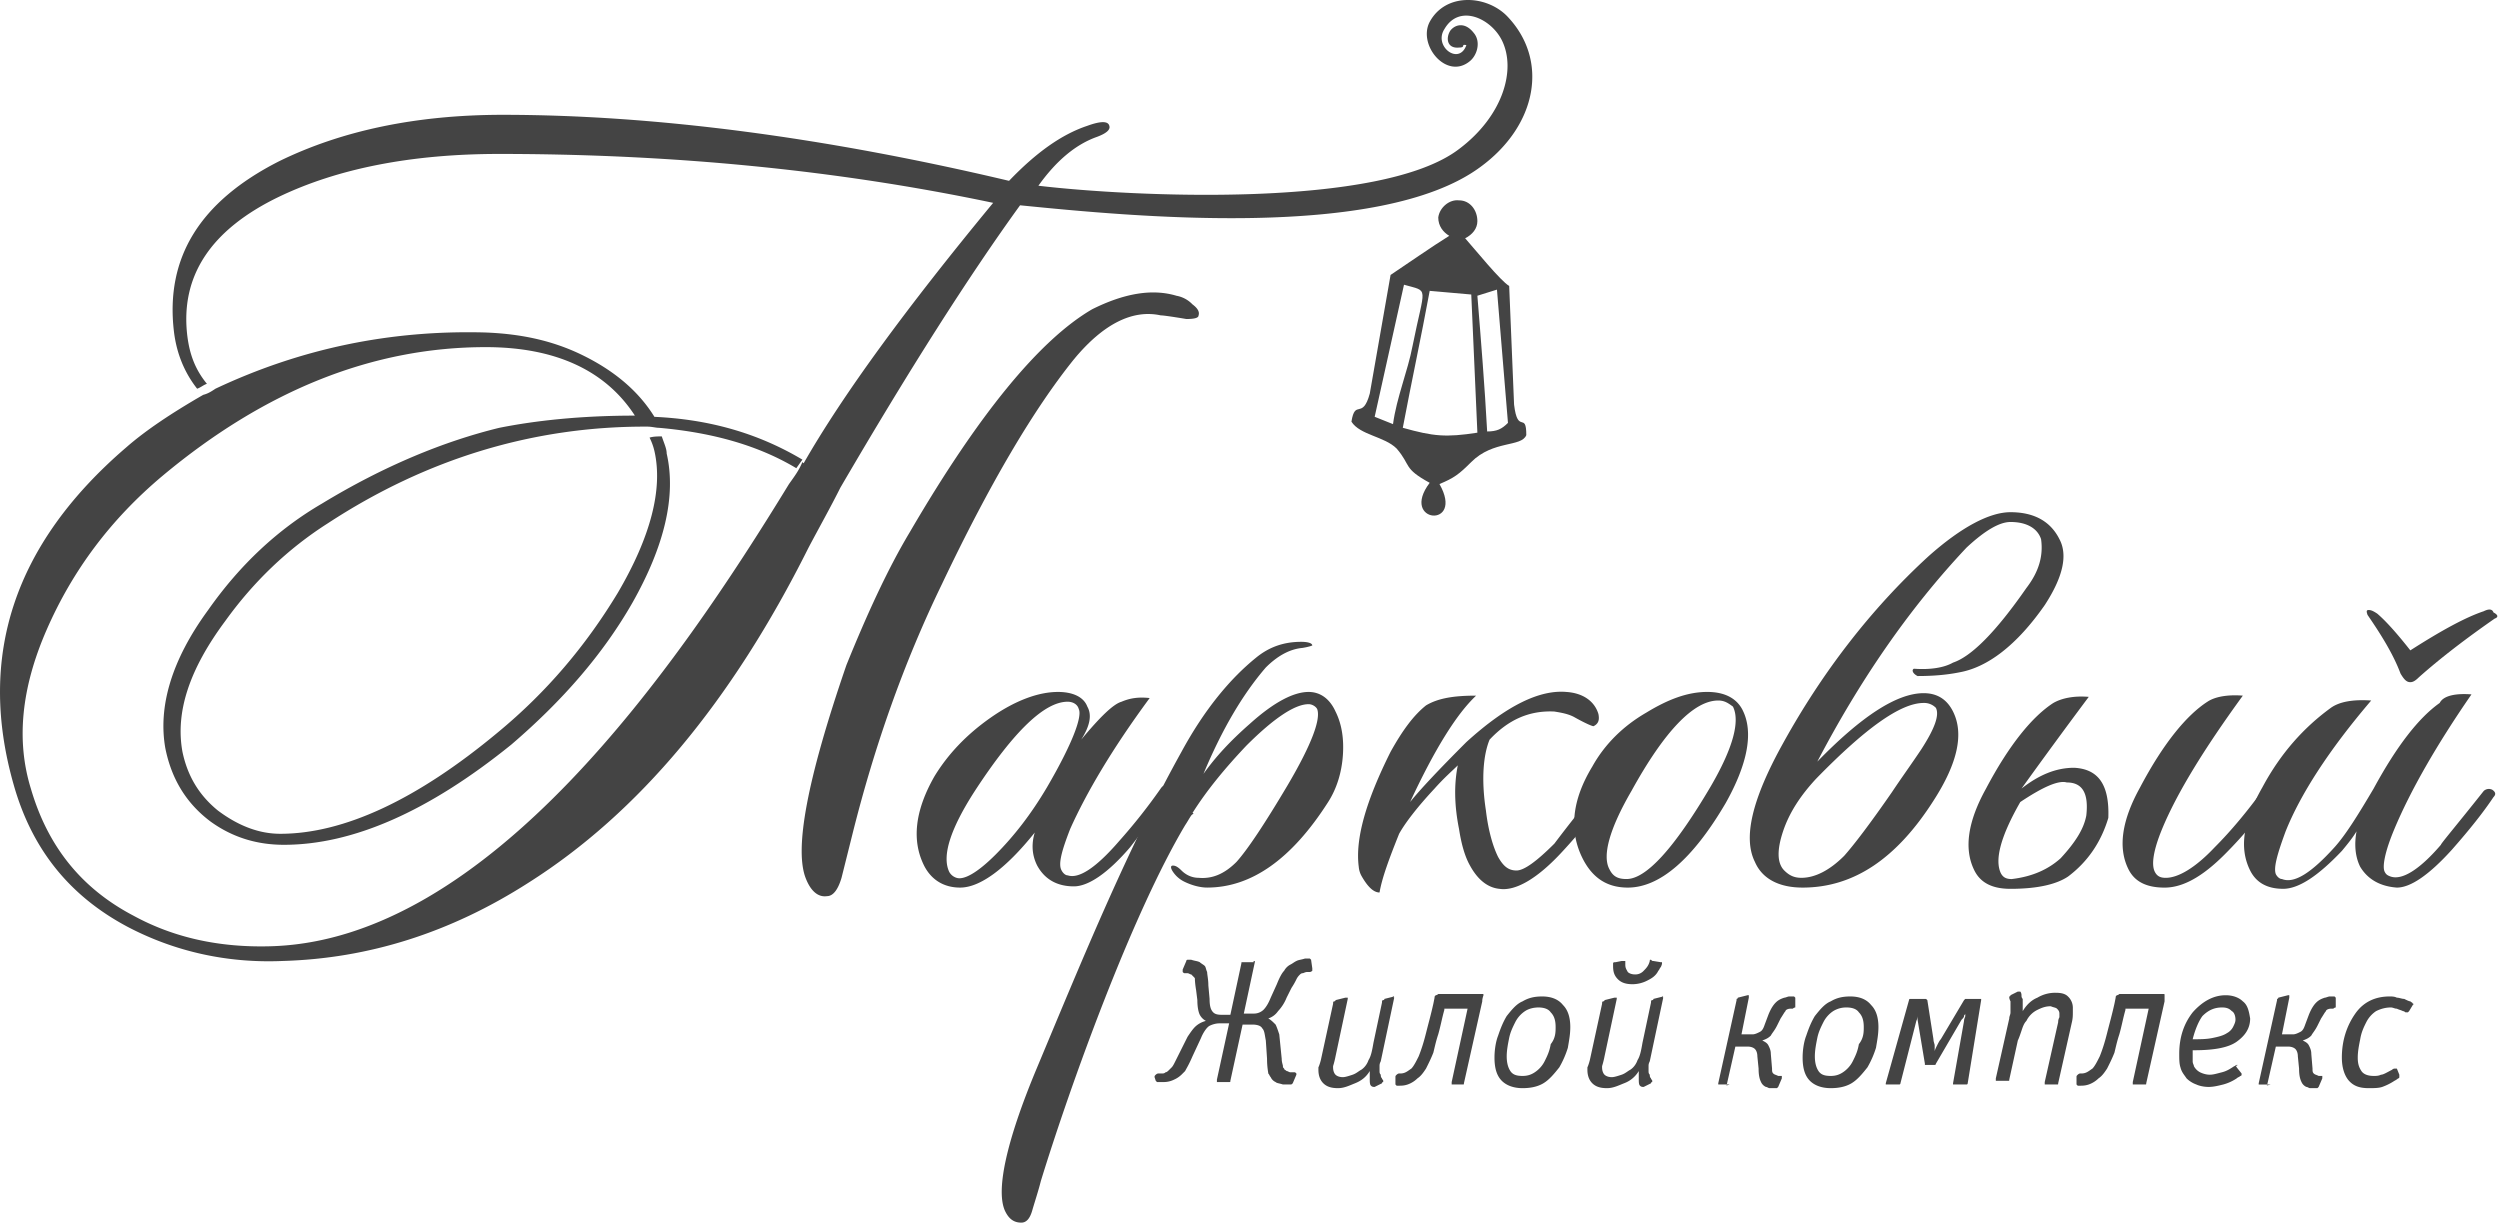 <svg width="137" height="67" fill="none" xmlns="http://www.w3.org/2000/svg"><path d="M63.002 38.254c-2.077 2.814-3.484 5.226-4.355 7.17-.47 1.205-.67 1.943-.47 2.278.068.134.202.268.336.268.603.2 1.54-.402 2.814-1.877a30.862 30.862 0 002.278-2.88c.134-.202.268-.202.47-.068.133.134.133.268.066.47a188.155 188.155 0 00-2.21 2.813c-1.207 1.408-2.28 2.145-3.083 2.145-.938 0-1.608-.402-2.01-1.14-.269-.535-.336-1.139-.134-1.809-1.609 2.01-3.016 3.016-4.088 3.016-.871 0-1.541-.402-1.943-1.14-.737-1.407-.536-3.082.536-4.958.737-1.206 1.742-2.278 3.082-3.216 1.34-.938 2.614-1.407 3.686-1.407.804 0 1.407.268 1.608.803.268.47.134 1.073-.335 1.81 1.005-1.206 1.742-1.943 2.211-2.077.47-.201.938-.268 1.541-.201zm-4.49.2c-1.272 0-2.948 1.609-5.092 4.892-1.34 2.077-1.809 3.552-1.407 4.423a.686.686 0 00.402.335c.402.134 1.14-.268 2.144-1.273 1.005-1.006 1.944-2.212 2.815-3.686 1.407-2.412 1.943-3.886 1.742-4.288-.067-.268-.335-.402-.603-.402z" fill="#444"/><path fill-rule="evenodd" clip-rule="evenodd" d="M71.913 35.372s-.134.067-.536.134c-.737.067-1.407.47-2.01 1.072-1.273 1.475-2.412 3.418-3.417 5.83.67-.938 1.474-1.809 2.546-2.747 1.34-1.206 2.412-1.742 3.216-1.742.603 0 1.14.335 1.474 1.072.336.67.47 1.474.403 2.412-.067.938-.335 1.81-.805 2.546-2.01 3.15-4.221 4.69-6.633 4.69-.402 0-.871-.133-1.273-.334a1.582 1.582 0 01-.603-.536c-.135-.201-.135-.335 0-.335.133 0 .268.067.469.268.268.268.603.402.938.402.737.067 1.407-.201 2.077-.871.603-.67 1.541-2.077 2.814-4.222 1.34-2.278 1.81-3.618 1.608-4.154-.067-.134-.268-.268-.469-.268-.737 0-1.876.737-3.417 2.278-1.14 1.206-2.144 2.412-2.948 3.686.067 0 .067.067 0 .067l-.067.067c-.134.2-.201.335-.335.535-2.949 4.96-6.3 14.273-7.907 19.5-.134.536-.335 1.139-.47 1.608-.133.469-.334.67-.602.67-.403 0-.67-.201-.872-.603-.536-1.072 0-3.753 1.743-7.907 2.412-5.763 4.891-11.86 7.907-17.288 1.273-2.345 2.68-4.02 4.087-5.16.737-.603 1.541-.87 2.48-.87.334 0 .602.066.602.2z" fill="#444"/><path d="M76.202 41.203c.67-1.206 1.273-2.01 1.943-2.546.67-.402 1.541-.536 2.747-.536-1.072 1.005-2.278 2.948-3.618 5.83.536-.67 1.541-1.742 3.082-3.284 2.212-2.01 4.02-2.88 5.495-2.747.938.067 1.541.536 1.742 1.206.067.335 0 .536-.268.67-.067 0-.402-.134-1.005-.469-.335-.2-.737-.268-1.14-.335-1.406-.067-2.545.47-3.55 1.541-.335.804-.47 2.145-.201 3.887.133 1.139.401 2.01.67 2.546.268.47.536.737 1.005.737.402 0 1.072-.469 2.077-1.474a81.129 81.129 0 012.278-2.881c.067-.134.201-.134.402-.067.201.134.201.268.134.469a28.765 28.765 0 01-2.345 2.881c-1.407 1.541-2.613 2.211-3.484 2.077-.67-.067-1.207-.536-1.609-1.273-.268-.469-.469-1.139-.603-2.01-.268-1.34-.268-2.48-.067-3.484-.268.268-.737.67-1.273 1.273-.938 1.005-1.608 1.876-1.943 2.479-.536 1.34-.938 2.412-1.072 3.216-.335 0-.67-.335-1.005-.938a1.242 1.242 0 01-.134-.469c-.201-1.541.402-3.618 1.742-6.299z" fill="#444"/><path d="M95.5 38.924c.604 1.206.269 2.948-.937 5.092-1.81 3.083-3.619 4.624-5.361 4.624-1.14 0-1.943-.536-2.48-1.608-.736-1.475-.602-3.15.537-5.026.67-1.206 1.675-2.211 2.948-2.948 1.206-.737 2.278-1.14 3.35-1.14.939 0 1.609.336 1.944 1.006zm-1.34-.536c-1.34 0-2.948 1.675-4.757 4.958-1.206 2.077-1.608 3.552-1.206 4.289.2.402.469.536.938.536 1.072 0 2.613-1.676 4.623-5.093 1.207-2.077 1.609-3.551 1.207-4.356-.268-.2-.47-.334-.804-.334zm13.201-1.541c-.67.134-1.408.2-2.279.2-.268-.133-.335-.334-.201-.401.938.067 1.675-.067 2.145-.335 1.005-.335 2.345-1.675 4.02-4.088.67-.87.938-1.742.804-2.68-.201-.603-.804-.938-1.675-.938-.603 0-1.407.469-2.412 1.407-3.217 3.417-5.897 7.37-8.175 11.726 2.412-2.479 4.355-3.752 5.829-3.752.737 0 1.274.335 1.609 1.005.603 1.206.268 2.814-1.073 4.892-2.01 3.149-4.355 4.757-7.17 4.757-1.273 0-2.21-.469-2.613-1.407-.67-1.34-.134-3.484 1.541-6.5 2.145-3.886 4.825-7.37 7.974-10.252 1.81-1.608 3.351-2.412 4.49-2.412 1.34 0 2.211.536 2.68 1.474.469.871.201 2.077-.804 3.618-1.541 2.212-3.149 3.418-4.69 3.686zm-1.944 1.675c-1.273 0-3.216 1.407-5.896 4.154-.871.939-1.475 1.877-1.81 2.882-.335 1.005-.335 1.742.067 2.144.268.268.536.402.939.402.737 0 1.541-.402 2.345-1.206.536-.603 1.407-1.742 2.613-3.484.536-.805 1.072-1.542 1.608-2.346.737-1.139 1.005-1.876.804-2.278a.893.893 0 00-.67-.268zm5.362 4.692c.938-.737 1.876-1.14 2.881-1.14 1.34.068 1.943.939 1.876 2.748-.402 1.34-1.139 2.412-2.211 3.216-.603.402-1.608.67-3.15.67-1.005 0-1.675-.335-2.01-1.072-.536-1.139-.335-2.613.67-4.422 1.273-2.413 2.547-3.954 3.686-4.69.469-.269 1.139-.403 1.943-.336a346.192 346.192 0 00-3.685 5.026zm-.067.737c-1.073 1.876-1.408 3.15-1.073 3.886.134.268.335.335.603.335 1.14-.134 2.011-.536 2.681-1.139.804-.871 1.273-1.608 1.407-2.345.134-1.206-.201-1.81-1.072-1.81-.469-.133-1.34.269-2.546 1.073zm12.195-5.83c-2.144 2.948-3.619 5.36-4.423 7.304-.469 1.139-.603 1.943-.402 2.345.134.268.335.335.603.335.67 0 1.609-.536 2.681-1.675.938-.938 1.809-2.01 2.546-3.015.201-.134.335-.201.469-.134.201.134.201.268.067.402-.536.938-1.407 2.01-2.546 3.15-1.206 1.205-2.278 1.808-3.284 1.808-1.005 0-1.675-.335-2.01-1.072-.536-1.139-.335-2.613.67-4.422 1.273-2.413 2.547-3.954 3.686-4.69.402-.269 1.072-.403 1.943-.336z" fill="#444"/><path d="M135.437 38.053c-1.943 2.814-3.351 5.293-4.222 7.37-.536 1.274-.67 2.078-.536 2.346.067.134.134.2.335.268.603.2 1.541-.335 2.748-1.742 0-.067.804-1.005 2.345-2.949a.413.413 0 01.469-.067c.201.134.201.268.067.402-.536.805-1.273 1.743-2.278 2.882-1.273 1.407-2.279 2.077-3.016 2.077-.938-.067-1.608-.47-2.01-1.14-.268-.535-.335-1.205-.201-1.942-.201.335-.469.67-.804 1.072-1.273 1.34-2.345 2.077-3.216 2.077s-1.475-.335-1.81-1.005c-.603-1.206-.402-2.68.671-4.557 1.005-1.876 2.278-3.283 3.752-4.355.469-.335 1.206-.47 2.211-.402-2.345 2.747-3.886 5.16-4.69 7.17-.469 1.273-.67 2.01-.536 2.345.067.134.201.268.335.268.67.268 1.608-.335 2.881-1.742.603-.67 1.273-1.742 2.144-3.217 1.273-2.345 2.479-3.886 3.619-4.69.201-.402.871-.536 1.742-.47zm-5.696-4.356c-.067-.2-.067-.268.067-.268s.268.067.469.201c.469.402 1.072 1.072 1.809 2.01 1.676-1.072 3.016-1.809 4.021-2.144.268-.134.469-.134.536.067.268.134.268.268.067.335-1.541 1.072-2.948 2.144-4.155 3.217-.201.2-.335.268-.469.268-.201 0-.335-.134-.536-.47-.402-1.071-1.072-2.144-1.809-3.216zM58.848 19.694c-2.212 2.747-4.624 6.834-7.237 12.329-2.078 4.288-3.686 8.845-4.892 13.67l-.603 2.412c-.2.67-.469 1.005-.804 1.005-.469.067-.871-.268-1.14-.938-.67-1.608.068-5.495 2.212-11.727 1.14-2.814 2.278-5.293 3.485-7.303 3.752-6.433 7.102-10.52 9.984-12.196 1.742-.87 3.283-1.139 4.623-.737a1.6 1.6 0 01.871.47c.268.2.402.401.335.602 0 .134-.2.201-.67.201-.804-.134-1.273-.2-1.407-.2-1.541-.336-3.15.468-4.757 2.412z" fill="#444"/><path d="M54.425 11.116c-8.577-1.809-17.623-2.68-27.071-2.68-4.825 0-8.845.804-12.062 2.345-3.752 1.81-5.427 4.356-5.025 7.64.134 1.071.469 1.875 1.072 2.612-.201.067-.335.201-.536.268-.737-.938-1.14-2.01-1.273-3.149-.47-4.02 1.407-7.103 5.762-9.314 3.418-1.675 7.505-2.546 12.263-2.546 8.242 0 17.556 1.206 27.741 3.618 1.474-1.541 2.881-2.546 4.288-3.015.737-.268 1.14-.268 1.207 0 .067.2-.134.402-.67.603-1.14.402-2.212 1.273-3.217 2.68 5.093.603 18.762 1.273 23.05-2.01 2.413-1.81 3.15-4.356 2.346-5.964-.603-1.206-2.345-2.01-3.15-.603-.602.938.805 2.01 1.207.871-.335-.067 0 .134-.402.134-.67.067-.737-.536-.47-.938.269-.335.805-.469 1.274.134.402.47.2 1.206-.201 1.541-1.273 1.073-2.882-.87-2.211-2.144.87-1.608 3.082-1.474 4.221-.335 2.345 2.412 1.675 6.03-1.474 8.309-5.495 4.02-19.164 2.68-25.195 2.077-2.814 3.887-6.098 9.046-9.85 15.479-.536 1.072-1.14 2.144-1.742 3.283-4.222 8.443-9.314 14.541-15.345 18.36-4.288 2.748-8.778 4.155-13.469 4.289-3.082.134-5.963-.536-8.51-1.876-3.149-1.675-5.226-4.222-6.231-7.773-2.01-7.036 0-13.2 6.164-18.494 1.073-.938 2.48-1.876 4.222-2.881.268-.067.469-.202.67-.336 4.69-2.21 9.582-3.216 14.742-3.082 1.876.067 3.618.402 5.293 1.206 1.81.871 3.15 2.01 4.02 3.418 2.95.134 5.63.87 8.109 2.345l-.335.469c-2.01-1.206-4.49-1.943-7.505-2.211-.201 0-.402-.067-.67-.067h-.134c-6.098 0-11.928 1.742-17.355 5.293-2.211 1.407-4.088 3.217-5.629 5.36-1.943 2.614-2.747 4.96-2.345 7.17.268 1.274.87 2.346 1.943 3.217 1.072.804 2.211 1.273 3.417 1.273 3.485 0 7.505-1.876 11.928-5.561 2.68-2.212 4.824-4.758 6.566-7.64 1.81-3.082 2.48-5.695 2.01-7.772a3.274 3.274 0 00-.267-.737c.2-.067.469-.067.67-.067.134.402.268.67.268.938.536 2.345-.134 5.092-1.876 8.175-1.609 2.814-3.82 5.36-6.634 7.773-4.557 3.685-8.711 5.494-12.464 5.494-1.474 0-2.814-.402-4.02-1.273-1.34-1.005-2.144-2.345-2.48-4.02-.401-2.279.336-4.825 2.346-7.572 1.742-2.48 3.82-4.423 6.232-5.83 3.417-2.077 6.7-3.417 9.716-4.154 2.01-.402 4.49-.67 7.438-.67-1.609-2.48-4.356-3.753-8.175-3.753-6.165 0-12.062 2.345-17.69 7.036-2.882 2.412-4.959 5.227-6.366 8.443-1.407 3.216-1.675 6.098-.871 8.71.938 3.217 2.814 5.496 5.629 6.97 2.21 1.206 4.69 1.742 7.437 1.675 11.995-.268 22.38-15.345 28.479-25.329.335-.469.536-.737.737-1.206l.067.067c2.144-3.752 5.628-8.51 10.386-14.273z" fill="#444"/><path fill-rule="evenodd" clip-rule="evenodd" d="M76.337 23.242c.2-1.474.804-2.881 1.072-4.289.67-3.35.938-2.948-.47-3.35l-1.607 7.237 1.005.402zm3.618-12.263c.603 0 1.005.537 1.005 1.14 0 .402-.268.737-.67.938.536.603 1.944 2.345 2.413 2.613l.268 6.5c.2 1.675.67.335.67 1.675-.268.67-1.81.268-3.016 1.474-.67.67-.938.871-1.742 1.206 1.407 2.48-2.211 2.145-.536-.067-1.474-.804-1.005-.938-1.81-1.876-.67-.67-2.01-.737-2.478-1.474.2-1.273.603-.067 1.005-1.541l1.139-6.5c.804-.536 2.345-1.608 3.216-2.144-.335-.201-.603-.536-.603-1.005.067-.536.603-1.005 1.14-.938zm1.541 12.665c.537 0 .805-.134 1.14-.47l-.603-7.303-1.073.335c.201 2.48.402 4.959.536 7.438zm-4.623-.201c1.675.469 2.345.536 4.087.268l-.335-7.572-2.278-.2c-.469 2.545-1.005 5.025-1.474 7.504z" fill="#444"/><path d="M68.697 52.662h.067v.067l-.603 2.815h.536a.76.76 0 00.536-.201c.134-.134.268-.335.402-.67l.335-.738c.134-.335.268-.603.402-.737a.808.808 0 01.335-.335c.134-.067.201-.134.335-.2.134-.068.269-.068.47-.135h.268l.067.067.067.47v.133s-.067.067-.135.067h-.133c-.135 0-.201.067-.269.067-.067 0-.134.067-.134.067-.067.067-.134.134-.2.268a3.836 3.836 0 01-.269.47l-.268.536a2.33 2.33 0 01-.469.737 1.041 1.041 0 01-.536.402c.134.067.268.2.402.335.067.134.134.335.201.536l.134 1.34c0 .201.067.335.067.402s0 .067.067.134c0 .067.067.067.134.134.067 0 .134.067.201.067h.201c.067 0 .067 0 .134.067v.067l-.2.47c-.068.066-.068.066-.135.066h-.402c-.2-.067-.335-.067-.402-.134a.523.523 0 01-.268-.268c-.067-.067-.067-.134-.134-.201 0-.067-.067-.335-.067-.804l-.067-1.005c-.067-.335-.067-.536-.2-.67-.068-.134-.269-.201-.537-.201h-.536l-.67 3.082c0 .067 0 .067-.067.067h-.67v-.134l.67-3.082h-.536c-.201 0-.402.067-.536.134s-.335.335-.47.67l-.468 1.005c-.201.469-.335.67-.402.804l-.201.201a1.4 1.4 0 01-.402.268 1.263 1.263 0 01-.536.134h-.402l-.068-.067-.066-.2c0-.068 0-.068.066-.135 0 0 .068-.067.135-.067h.2c.068 0 .135 0 .202-.067.067 0 .134-.067.2-.134l.135-.134c.067-.067.134-.201.2-.335l.67-1.34c.135-.201.269-.402.403-.536s.335-.268.603-.335a.807.807 0 01-.335-.335c-.067-.134-.134-.402-.134-.804l-.067-.537c-.067-.402-.067-.603-.067-.603 0-.067 0-.067-.067-.134l-.134-.134c-.067 0-.134-.067-.201-.067h-.134c-.067 0-.067 0-.134-.067v-.134l.2-.469c0-.067.068-.067.068-.067h.201c.2.067.335.067.469.134.067.067.2.134.268.201.067.067.067.201.134.335 0 .134.067.402.067.737l.067.738c0 .402.067.603.2.737.135.134.336.134.537.134h.402l.603-2.815c0-.067 0-.067.067-.067h.604v-.067zm7.706 2.01l-.737 3.485c-.067.134-.067.201-.067.268v.268c0 .067 0 .134.067.201 0 .067 0 .134.067.201 0 .067.067.067.067.134v.067s-.067 0-.067.067l-.402.201c-.067 0-.134 0-.201-.067s-.067-.2-.067-.402v-.402c-.201.335-.47.536-.804.67-.335.134-.603.268-.938.268-.335 0-.603-.067-.804-.268-.201-.2-.268-.469-.268-.737v-.134s.067-.134.134-.402l.67-3.082c0-.067 0-.134.067-.134 0 0 .067 0 .067-.067l.536-.134h.134v.067l-.67 3.149a4.923 4.923 0 01-.134.536v.067c0 .201.067.335.134.402s.2.134.402.134c.134 0 .335-.067.536-.134.2-.067.335-.201.469-.268.2-.134.335-.335.402-.536.134-.201.2-.536.268-.938l.469-2.211c0-.067 0-.134.067-.134 0 0 .067 0 .067-.067l.536-.134c-.134-.068-.067 0 0 .067 0-.067 0-.067 0 0zm4.825.202l-1.005 4.49c0 .066 0 .066-.067.066h-.604v-.134l.871-4.02H79.15v.067c-.134.469-.2.87-.335 1.34-.134.402-.2.737-.268 1.005-.134.335-.268.603-.402.871-.134.201-.268.402-.469.536a1.46 1.46 0 01-.536.335c-.2.067-.335.067-.536.067h-.067l-.067-.067v-.402c0-.067 0-.067.067-.134 0 0 .067-.067.134-.067h.067c.268 0 .402-.134.603-.268.134-.134.268-.402.402-.67.134-.335.268-.737.402-1.273.134-.536.268-1.005.402-1.608l.067-.335c0-.067 0-.067.067-.135 0 0 .067 0 .134-.066h2.413c.067 0 .067 0 .067.066-.067.202-.067.269-.067.336zm3.283-.268c.469 0 .871.134 1.14.469.267.268.401.67.401 1.206 0 .402-.067.737-.134 1.139a5.187 5.187 0 01-.469 1.072c-.268.335-.536.67-.871.871-.335.201-.737.268-1.14.268-.468 0-.87-.134-1.138-.402-.268-.268-.402-.67-.402-1.273 0-.402.067-.871.2-1.206.135-.402.269-.737.47-1.072.268-.335.536-.67.87-.804.336-.201.67-.268 1.073-.268zm.737 1.675c0-.335-.067-.603-.268-.804-.134-.201-.402-.268-.67-.268s-.536.067-.737.2a1.583 1.583 0 00-.536.604c-.134.268-.268.536-.335.87-.067.336-.134.67-.134 1.006 0 .335.067.603.2.804.135.201.336.268.67.268.269 0 .47-.067.67-.201.202-.134.403-.335.537-.603.134-.268.268-.536.335-.938.268-.335.268-.67.268-.938zm5.897-1.608l-.737 3.484c-.067.134-.067.201-.067.268v.268c0 .067 0 .134.067.201 0 .067 0 .134.067.201 0 .067.067.067.067.134v.067s-.067 0-.067.067l-.402.201c-.067 0-.134 0-.201-.067s-.067-.2-.067-.402v-.402a1.57 1.57 0 01-.805.67c-.335.134-.603.268-.938.268-.335 0-.603-.067-.804-.268-.2-.2-.268-.469-.268-.737v-.134s.067-.134.134-.402l.67-3.082c0-.067 0-.134.067-.134 0 0 .067 0 .067-.067l.536-.134h.134v.067l-.67 3.149a4.923 4.923 0 01-.134.536v.067c0 .201.067.335.134.402s.201.134.402.134c.134 0 .335-.067.537-.134.2-.067.334-.201.468-.268.202-.134.336-.335.403-.536.134-.201.2-.536.268-.938l.469-2.211c0-.067 0-.134.067-.134 0 0 .067 0 .067-.067l.536-.134c-.067-.068-.067 0 0 .067 0-.067 0-.067 0 0zm-.536-2.01l.402.066h.067v.067s0 .067-.067.201c-.067.067-.067.134-.134.201-.134.268-.335.402-.603.536a1.784 1.784 0 01-.805.201c-.334 0-.602-.067-.804-.268-.2-.2-.268-.402-.268-.737v-.134c0-.067.067-.067.134-.067l.335-.067h.201v.201c0 .201.068.268.135.402.067.067.2.134.401.134a.608.608 0 00.47-.2c.134-.135.268-.269.335-.537 0-.067 0-.067.067-.067.067.067.067.067.134.067zm4.154 6.767h-.603v-.067l1.005-4.556v-.067s.067 0 .067-.067l.536-.135h.067v.135l-.402 2.01h.603c.134 0 .268-.067.402-.134s.201-.201.268-.402l.201-.536c.134-.335.268-.536.402-.67s.268-.201.47-.268c.067 0 .2-.067.267-.067h.268l.068.067v.536s-.068 0-.135.067h-.133c-.135 0-.269.067-.269.134-.067.067-.133.2-.268.402l-.2.402c-.135.268-.269.402-.336.536-.134.134-.268.2-.469.268.134.067.268.134.335.268s.134.268.134.469l.067.804c0 .134 0 .201.067.268s.134.067.268.134h.201v.134l-.2.47-.068.066h-.402c-.067 0-.134-.067-.2-.067a.523.523 0 01-.269-.268c-.067-.134-.134-.335-.134-.737l-.067-.67c0-.201-.067-.335-.134-.402s-.2-.134-.402-.134h-.67l-.469 2.077s0 .067-.067.067c.268-.067.201-.067.201-.067zm6.634-4.824c.469 0 .871.134 1.139.469.268.268.402.67.402 1.206 0 .402-.067.737-.134 1.139a5.187 5.187 0 01-.469 1.072c-.268.335-.536.67-.871.871-.335.201-.737.268-1.139.268-.47 0-.871-.134-1.14-.402-.267-.268-.401-.67-.401-1.273 0-.402.067-.871.2-1.206.135-.402.269-.737.47-1.072.268-.335.536-.67.871-.804.335-.201.67-.268 1.072-.268zm.737 1.675c0-.335-.067-.603-.268-.804-.134-.201-.402-.268-.67-.268a1.35 1.35 0 00-.737.2 1.586 1.586 0 00-.536.604c-.134.268-.268.536-.335.87-.067.336-.134.67-.134 1.006 0 .335.067.603.2.804.135.201.336.268.671.268.268 0 .469-.067.67-.201.201-.134.402-.335.536-.603.134-.268.268-.536.335-.938.268-.335.268-.67.268-.938zm3.484-1.474l.335 2.144c0 .134.067.268.067.335v.335c0-.067.067-.201.134-.335s.134-.268.201-.335l1.274-2.144.067-.067h.871v.067l-.737 4.556s0 .067-.067.067h-.737v-.067l.603-3.417c0-.134.067-.201.067-.268v-.134c0 .067-.067.067-.067.134s-.067.134-.134.2l-1.408 2.413c0 .067-.067.067-.067.067h-.536v-.067l-.402-2.412v-.335.134s0 .134-.067.268l-.871 3.417s0 .067-.067.067h-.737v-.067l1.273-4.556s0-.067.067-.067h.804c.067 0 .067 0 .134.067 0 0 0-.067 0 0zm7.907 1.273l-.737 3.283c0 .067 0 .067-.067.067h-.67v-.134l.737-3.283c0-.067 0-.134.067-.268v-.201c0-.134-.067-.201-.134-.268s-.201-.067-.335-.134c-.268 0-.469.067-.737.2a1.315 1.315 0 00-.603.604c-.134.134-.201.335-.268.536-.067.2-.134.402-.201.536l-.469 2.144c0 .067 0 .067-.067.067h-.67v-.134l.737-3.283c0-.134.067-.201.067-.335v-.603c-.067-.134-.067-.201-.067-.201v-.067s.067 0 .067-.068l.402-.2h.134s.067.066.067.2c0 .068 0 .135.067.202v.67c.201-.335.469-.603.804-.737a1.89 1.89 0 011.005-.269c.335 0 .536.067.67.202a.85.85 0 01.268.603v.2c0 .269 0 .403-.067.67zm5.093-1.206l-1.005 4.49c0 .066 0 .066-.067.066h-.67v-.134l.871-4.02h-1.273v.067c-.134.469-.201.87-.335 1.34-.134.402-.201.737-.268 1.005-.134.335-.268.603-.403.871-.134.201-.268.402-.469.536a1.459 1.459 0 01-.536.335c-.201.067-.335.067-.536.067h-.067l-.067-.067v-.402c0-.067 0-.067.067-.134 0 0 .067-.067.134-.067h.067c.268 0 .402-.134.603-.268.134-.134.268-.402.402-.67.134-.335.268-.737.402-1.273.135-.536.269-1.005.403-1.608l.067-.335c0-.067 0-.067.067-.135 0 0 .067 0 .134-.066h2.412c.067 0 .067 0 .067.066v.336zm3.953 3.618l.268.335v.067s0 .067-.067.067c-.067.067-.134.067-.201.134a2.477 2.477 0 01-.737.335c-.268.067-.536.134-.804.134s-.536-.067-.67-.134a1.459 1.459 0 01-.536-.335c-.134-.201-.268-.335-.335-.603-.067-.201-.067-.47-.067-.737 0-.938.268-1.675.737-2.278.536-.603 1.139-.938 1.809-.938.402 0 .737.134.938.335.268.2.335.536.402.938 0 .536-.268.938-.737 1.273-.469.335-1.273.469-2.345.469h-.067v.603c0 .134.067.201.067.268a.807.807 0 00.335.335c.134.067.335.134.536.134s.402-.067.67-.134.469-.201.67-.335c.067 0 .067-.067.134-.067h.067c-.134.067-.134.067-.067.134 0-.067-.067-.067 0 0zm-2.412-1.541c.402 0 .737 0 1.072-.067.335-.067.603-.134.804-.268a.807.807 0 00.335-.335c.067-.134.134-.268.134-.402 0-.201-.067-.402-.201-.47-.134-.133-.268-.2-.536-.2-.402 0-.737.134-1.072.469-.201.268-.402.737-.536 1.273zm4.222 2.48h-.604v-.068l1.006-4.556v-.067s.067 0 .067-.067l.536-.135h.067v.135l-.402 2.01h.603c.134 0 .268-.067.402-.134s.201-.201.268-.402l.201-.536c.134-.335.268-.536.402-.67s.268-.201.469-.268c.067 0 .201-.067.268-.067h.268l.067.067v.536s-.067 0-.134.067h-.134c-.134 0-.268.067-.268.134-.067.067-.134.2-.268.402l-.201.402c-.134.268-.268.402-.335.536-.134.134-.268.2-.469.268.134.067.268.134.335.268s.134.268.134.469l.067.804c0 .134 0 .201.067.268s.134.067.268.134h.201v.134l-.201.47-.067.066h-.402c-.067 0-.134-.067-.201-.067a.523.523 0 01-.268-.268c-.067-.134-.134-.335-.134-.737l-.067-.67c0-.201-.067-.335-.134-.402s-.201-.134-.402-.134h-.67l-.47 2.077s0 .067-.067.067c.269-.067.269-.067.202-.067zm7.839-4.356l-.201.335-.067.067h-.134s-.067-.067-.134-.067c-.134-.067-.201-.067-.335-.134-.134 0-.201-.067-.335-.067-.268 0-.536.067-.804.2a1.583 1.583 0 00-.536.604c-.134.268-.268.536-.335.938-.067.335-.134.67-.134 1.005 0 .335.067.536.201.737.134.201.402.268.67.268.134 0 .268 0 .402-.067.134 0 .335-.134.603-.268.067-.067.134-.067.134-.067h.134l.134.335v.134s0 .067-.067.067c0 0-.067.067-.201.134a3.13 3.13 0 01-.67.335c-.201.067-.469.067-.737.067-.536 0-.871-.134-1.139-.469-.201-.268-.335-.67-.335-1.206 0-.938.268-1.742.737-2.412.469-.67 1.139-.938 1.876-.938.134 0 .268 0 .402.067.134 0 .268.067.402.067.134.067.268.134.335.134.067.067.134.067.134.134.067 0 .067 0 0 .067z" fill="#444"/></svg>